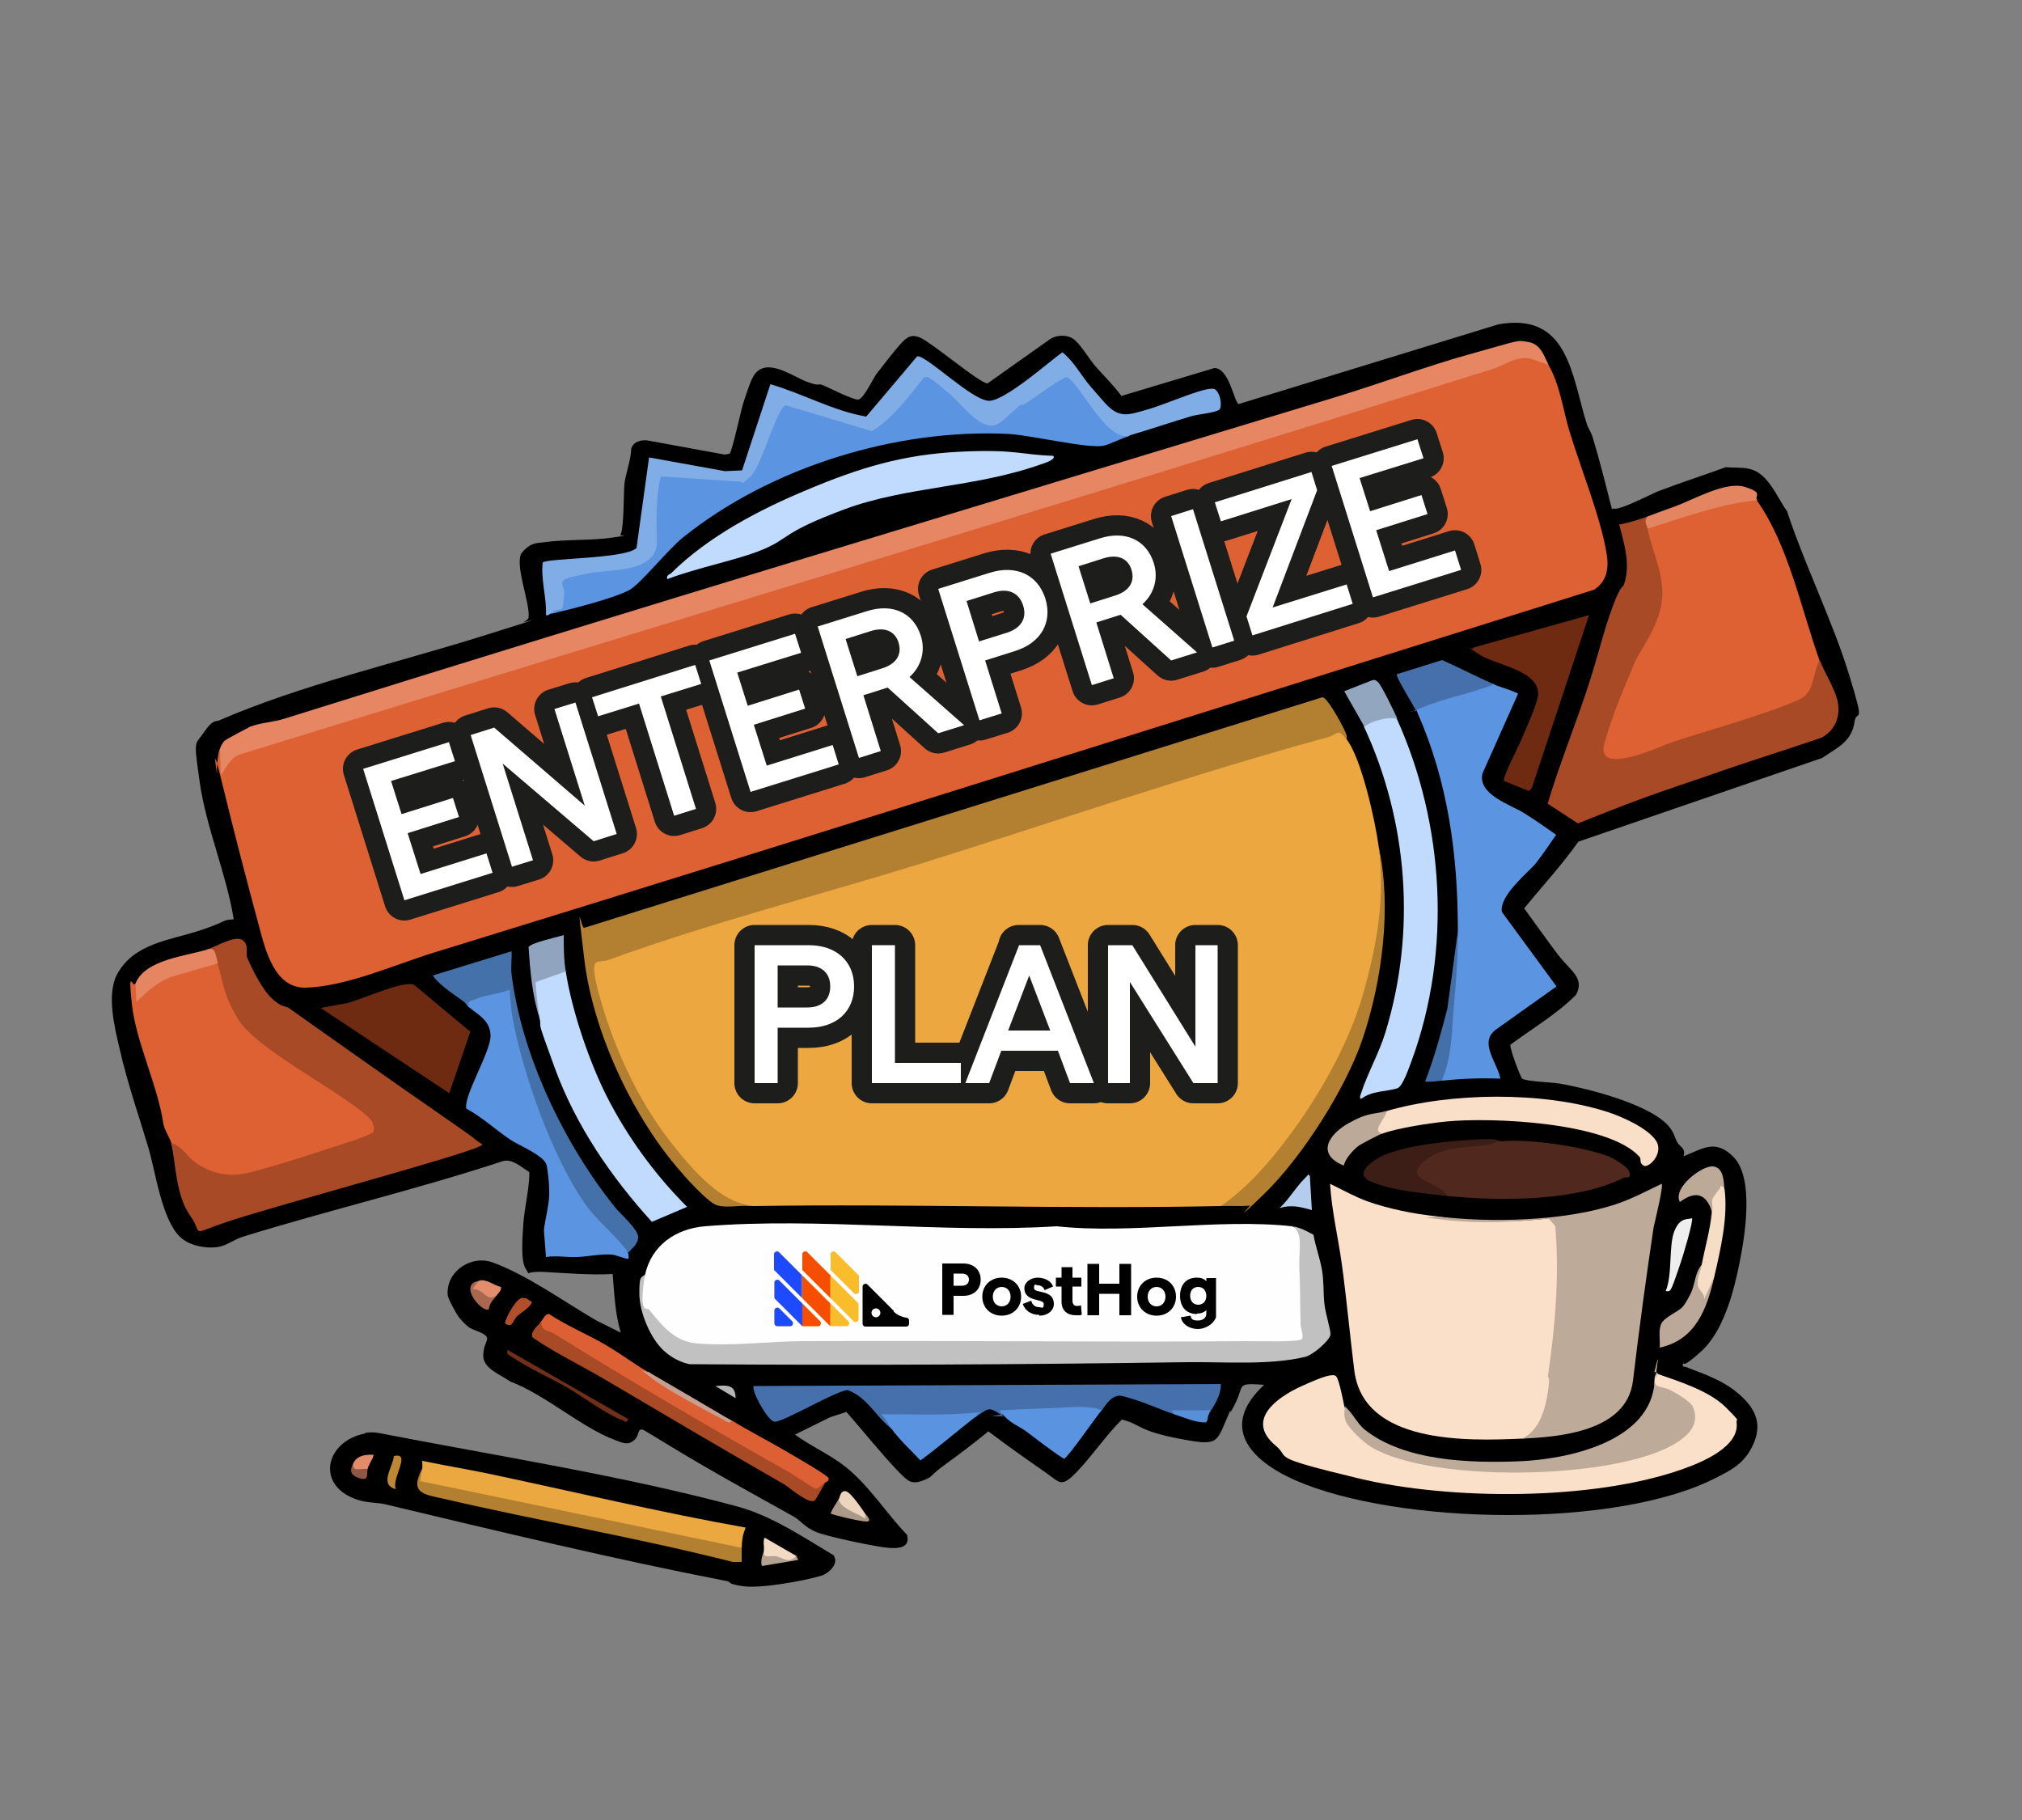 <?xml version="1.0" encoding="UTF-8"?>
<svg id="Layer_1" xmlns="http://www.w3.org/2000/svg" xmlns:xlink="http://www.w3.org/1999/xlink" version="1.1" viewBox="0 0 500 450">
  <rect x="0" y="0" width="500" height="450" fill="#808080" stroke="none"/>
  <!-- Generator: Adobe Illustrator 29.0.0, SVG Export Plug-In . SVG Version: 2.1.0 Build 186)  -->
  <defs>
    <style>
      .st0, .st1 {
        fill: none;
      }

      .st2 {
        fill: #8d5743;
      }

      .st3 {
        fill: #a86850;
      }

      .st4 {
        fill: #ecd4be;
      }

      .st5 {
        fill: #1d4aff;
      }

      .st6 {
        fill: #e58562;
      }

      .st7 {
        fill: #f9dfc8;
      }

      .st8 {
        fill: #a94a27;
      }

      .st9 {
        fill: #bda998;
      }

      .st10 {
        fill: #5a94e1;
      }

      .st11 {
        fill: #b5b5b5;
      }

      .st12 {
        fill: #51281e;
      }

      .st13 {
        fill: #f9bd2b;
      }

      .st14 {
        fill: #fae0c9;
      }

      .st15 {
        fill: #eca740;
      }

      .st16 {
        fill: #e48d6c;
      }

      .st17 {
        fill: #bca898;
      }

      .st18 {
        fill: #c79f91;
      }

      .st19 {
        fill: #bca998;
      }

      .st20 {
        fill: #6e2b12;
      }

      .st21 {
        fill: #c1c1c1;
      }

      .st22 {
        fill: #c0dbfe;
      }

      .st23 {
        fill: #beaa99;
      }

      .st24 {
        fill: #b24f2b;
      }

      .st25 {
        fill: #702f18;
      }

      .st26 {
        fill: #578fd9;
      }

      .st27 {
        fill: #b4cdee;
      }

      .st28 {
        fill: #e38c6c;
      }

      .st29 {
        fill: #b3a191;
      }

      .st30 {
        fill: #f6ddc6;
      }

      .st31 {
        fill: #b37f31;
      }

      .st32 {
        fill: #e48562;
      }

      .st33 {
        fill: #fff;
      }

      .st34 {
        fill: #3d1e17;
      }

      .st35 {
        fill: #81ade7;
      }

      .st36 {
        fill: #dc6033;
      }

      .st37 {
        fill: #f3dac4;
      }

      .st38 {
        fill: #92a6c0;
      }

      .st39 {
        fill: #5a94e0;
      }

      .st40 {
        fill: #fefefe;
      }

      .st41 {
        fill: #4470aa;
      }

      .st42 {
        fill: #f54e00;
      }

      .st43 {
        fill: #eba740;
      }

      .st44 {
        fill: #91a4bf;
      }

      .st45 {
        fill: #bd8734;
      }

      .st1 {
        stroke: #1d1d1b;
        stroke-linecap: round;
        stroke-linejoin: round;
        stroke-width: 10px;
      }

      .st46 {
        fill: #5b94e1;
      }

      .st47 {
        fill: #4570ab;
      }

      .st48 {
        fill: #eee;
      }

      .st49 {
        clip-path: url(#clippath);
      }

      .st50 {
        fill: #4571ab;
      }

      .st51 {
        fill: #aa9889;
      }

      .st52 {
        fill: #e68663;
      }

      .st53 {
        fill: #de6133;
      }
    </style>
    <clipPath id="clippath">
      <rect class="st0" x="191.5" y="307.7" width="109.2" height="20.9"/>
    </clipPath>
  </defs>
  <path d="M398.9,125.7c1.2.8,9.4-3.6,11.3-4.3,5.5-2.1,11.1-3.9,16.6-5.9,1.8.2,4,0,5.6.4,4.8.9,6.9,6.9,9.5,10.5,4.4,13.4,11.3,27.2,15.4,40.6s1.8,8.1,1.3,11.4c-.7,5-4.2,6.4-8,9l-60.3,20.7c-4.1,5.8-9,11.1-13.4,16.5,2.8,3.8,5.5,7.7,8.4,11.5s6.7,5.7,4.4,9.9c-4.8,4.8-10.8,8.3-16.2,12.3-.3.7,2.5,8.1,2.9,8.4,1,.7,7.4.9,9.1,1.2,7.1,1.2,23.3,5.3,27.5,11,1,1.3,1.1,2.4,1.8,3.6s2.1,1.3,1.5,3.4c4.8-1.9,7.8-4.3,12.2,0,5.4,5.2,3,19.7,1.6,26.6s-3.9,16.6-9.4,21.6-4.1,2.3-4.5,3.1.4.7.7.8c5.5,2.1,10.3,3.7,14.5,8s3.7,8.4,1.5,12.4-5.9,5.6-8.2,6.8c-24.5,12.9-79.1,11.9-104.4.8-11.1-4.9-18.9-13.2-7.7-23.6-7-.5-4.9,0-7,4.3s-1.1,1.4-1.4,2.1c-3.6,8-2.3,8.9-12.7,6.9s-9.4-3.6-14.1-4.7c-4,4-7.2,8.8-11.1,12.9-4,4.1-4.1,2.7-8,0-4.6-3.2-9.3-6.5-13.9-10-3.5,2.9-7.1,5.6-10.8,8.3s-2.8,2.7-4.5,3.5c-3.6,1.6-4.4.7-6.8-1.7-4.5-4.7-8.7-10-13-14.9l-4,1.3-8.7,4.3c3.9,2.9,8.8,5,12.5,8,5.9,4.7,10,11.4,15.2,16.8,1.1,4.2-4.3,3.3-6.9,2.9s-13.1-2.5-15.8-3.7-3.7-2.8-5.3-3.7c-7.5-4.2-15-8.3-22.4-12.6s-9.8-5.9-14.7-8.8c-1.6-.7-1.1,1.2-2.1,2.2-1.6,1.7-3.1,1-4.9.3-8.4-3.1-17.4-11.3-26-14.5-2.2-1.6-6.7-3.2-6.7-6.3s1.4-3.8.8-4.8-3.3-1.6-4.3-2.3-2.4-2.3-2.5-2.5c-.7-.9-2.8-4.7-2.8-5.6-.4-5.7,5.8-10,11.3-7.9,8.6,3.2,17.4,9.6,25.3,14.2l6.2,3.1c-1.4-4.7-1.6-9.6-2-14.5-5.6.3-11.2-.2-16.8-.5s-3.3,1.3-4.7-.8-.7-8.7-.6-11c.3-4.3,1.5-8.6,1.5-12.9-2-1.2-4.2-3.4-6.6-2.7-21.2,7-43,12.1-64.3,18.7-2,.6-4,2.2-6,2.5-3,.5-7.2-.3-9.4-2.4-4.6-4.3-6.1-16-7.9-22.1s-5.3-16.3-7.1-24.4c-1.3-5.5-3.3-13.6-.6-18.6,4.2-7.6,13-8.3,20.3-10.7s5.2-2.6,8.5-2.8c-1.8-11.2-6.8-22.6-8.4-33.8s-1.2-9.1,1-12.4,3.1-2.7,3.6-2.9c20.5-8.9,43.8-14.2,65.5-21s7-2.3,10.4-3.6c.3-.3.7-.5.8-.9.5-3.4-3.7-13.6-1.6-16.1s3.7-2.3,5.2-2.5c5.4-.8,12.1-.4,17.3-1.2s1.4-.3,1.8-.7c.9-1,.8-10.3,1-12.5s1.6-5.8,1.7-8.8c.5-1.7,2.4-2.2,4-2l19.1,3.5,1.2-.2c.6-.4,2.8-10.6,3.3-12.2s1.7-5.3,2.4-6.6c2.8-5.6,9.6-.5,13.2.9s2.8.4,4.1.9,7.5,3.7,8.8,3.6,3.6-5,4.5-6.3c1.7-2.2,4.6-6,6.4-7.9s3-1.7,4.5-1.1c3.2,1.5,14.7,11.3,16.6,11.3l15.1-10.7c1.8-1.4,4.8-1.5,6.5,0s3.7,4.9,5.2,6.6,4.4,4.6,6.3,7.2l23-6.9c3.7,0,4.9,8.6,6,8.9l64.2-19.7c17.3-3.1,18.1,12.5,21.9,24.7.4,1.1,1.1,2.1,1.4,3.1,1.8,5.9,3.3,12,4.8,17.9Z"/>
  <path d="M90.2,354.3c1.1-.2,2.2-.2,3.4,0,28.7,5.6,60.3,10.5,88.8,18.2,6.9,1.9,13.1,5.6,19.2,9.3s4.5,2.7,4.6,2.9c1.3,2-1.4,4.4-3.1,4.9-4.4,1.3-14.9,3.2-19.3,2.6s-2.8-1.1-4.2-1.3c-28.3-5.5-56.4-12.3-84.5-19-1.8-.4-4-.3-6.1-.9-11.2-3.2-8.8-14.7,1.4-16.6Z"/>
  <path class="st53" d="M382.9,90.2c2.8,4.9,3.5,10.6,5.1,16.1,2.7,9,7.9,21.8,9.3,30.7.6,3.6,0,6.8-3.1,8.8-95.7,30-191,60.2-286.8,89.7-9.8,3-21.6,8.4-31.8,8.7-7.6.2-9.9-9-11.5-15-3.2-11.9-6.4-24.1-9.3-36.1s-.9-.4-1-.7c-.4-1.6,0-5.6.5-7.2,1,.4,1.4,1.5,1.2,3.3.8-1.2,1.8-2.2,3.2-2.8,103.4-31.6,206.8-63.4,310.1-95.5,5.5-3.4,10.2-3.4,14,0Z"/>
  <path class="st15" d="M332.9,182.7c3.7,4.5,7.2,20.4,8,26.5,5.1,33-11.9,66.6-36.1,88.1l-2.9.9c-38.5.8-77-.6-115.5,0-4.9,0-7.8-2.2-11.5-5.2-12.3-10-19.6-24.2-25.3-39.4s-5.2-14.3-2.7-16.4c25.6-8.4,51.6-16.3,77.8-23.8,35.6-11.6,71.1-22.7,106.7-33.2.8.6,1.3,1.5,1.6,2.5Z"/>
  <path class="st40" d="M319.4,303.2c1.8.6,2.7,1.6,2.8,3.5l.2,20.7c1.2,3.5.4,5.2-2.4,5.2-40.8.2-82.3.2-124.2.1l-16.1.8c-10.6,2.2-25.1-7-20.2-18.3,1.6-7.3,7.6-11.4,14.8-12,27.9-2.3,58.8,1.8,87,0,18.5,2,39.9-2,58.2,0Z"/>
  <path class="st14" d="M354.9,300.7c9.3,1.5,18.7,1.7,28.3.5.9,0,2.3.9,2.4,1.7,1.4,12.6-.2,27.9-1.7,40.4s-2,11.7-7.5,12.4c-13.6.6-39.2,1.4-41.5-16.8-1.1-8.7-1.9-17.7-3.1-26.4-.9-6.5-2.5-13.1-2.9-19.8,3.1,1.5,6.1,3.2,9.4,4.4,5.2,1.8,11.1,3,16.6,3.6Z"/>
  <path class="st53" d="M434.4,123.7c7.8,10.9,11,26.9,15.5,39.5.6,8.8-4.8,11.9-13.3,13.9-10.9,3.3-21.6,6.9-32,10.6-11.5,3.1-9.8-2.6-6.9-10.6,3.8-9.5,7.8-18.9,12.1-28,.2-5.8-.8-11.5-3.1-17.2l.7-1.3,1.6-1.5c4.1-1.5,21.3-7.1,24.3-6s.7.3,1.1.6Z"/>
  <path class="st31" d="M332.9,182.7c-2.2-2.7-2-1.2-4.3-.5-34.1,9.3-67.5,20.9-101.1,31.4-25.6,7.9-51.9,14.6-77.2,23.8-.9.3-2.4.2-2.9.6-1.2.8.2,5.7.5,7,3.5,13.1,9.4,26.4,17.8,37.2s14.1,15.3,20.7,16c-2.6-.4-7.6.8-9.8-.5s-6.6-6-7.9-7.6c-12-13.4-22-34.7-24.2-52.8s-.8-7.3,0-7.9l182.5-57c1.2,0,4.6,6.3,5.3,7.8s.8,1.6.7,2.5Z"/>
  <path class="st52" d="M382.9,90.2l-4.3-1.5c-3.6-.8-6.4,1.5-9.4,2.5-103.2,32.4-206.7,63.5-310.1,95.4-2.3,1-3.1,3.2-4.5,5l-.2-6.5c.2-.6.7-1.6,1.2-2s5.6-3.1,6.2-3.4c2.5-1,6.1-1.2,8.5-2,86.5-27.1,173-53.1,259.6-79.4,11.5-3.5,22.9-7.8,34.5-11s10.6-3.3,13.7-2.7,3.8,3.8,4.8,5.5Z"/>
  <path class="st53" d="M53.9,238.2l1.4.8c2.3,8.9,5.2,15.9,13.5,20.6,7.4,4.8,14.7,9.7,21.8,14.8,2.8,1.9,4.7,5.9.6,7.2-8.5,3-17.3,6.1-26.1,8.5-10.6,2.8-16.2.9-22.7-7.4-.4-1.4-1.7-3.2-2-4.8-1.4-9.6-6.8-20.3-7.8-29.7s.3-3.7.8-5c.9.1,1.3.8,1.1,2.1,4.8-4.2,12.1-6.6,18.4-7.9l1,.8Z"/>
  <path class="st46" d="M369.4,169.2c2,.9,4.1,1.3,6,2.3l-8.8,19.7c-1.3,5.2,6.8,7.7,10.2,9.8s5.5,3.7,8,5.4c-1.6,2.3-3.2,4.7-4.9,6.9s-9.3,8.1-8.5,12.2l13.5,18.4-14.9,10.6c-4.5,3.2.3,8.2,1,12.2-4.9-.2-9.7,0-14.5.5l-.4-1.6c2.4-11.6,3.9-23.4,4.4-35.4,0-18.8-2.4-36.8-10-54-.5-1.2-.5-1.3.3-2.1s14-4.6,15.9-5,1.8,0,2.8,0Z"/>
  <path class="st8" d="M51.4,234.7c1.9-.6,6.7-3.5,8.5-2.3s.8,3.3,1.2,4.3c1.3,3.1,3.9,8.3,6.5,10.5s2.8,1.3,3.9,2.1c12.3,8.7,24.7,17.5,37,26s7.1,5.2,10.8,7.7c0,.6-9.8,3.5-11.1,3.9-15.7,4.7-31.6,9-47.3,13.7s-10,5.4-13.8.1-3.6-13.6-4.8-18c2.4.3,4,3.3,6,4.7,4,2.8,8.2,3.7,13,2.6,8.1-2,18.3-5.5,26.4-8.1.6-.2,4.6-1.7,4.6-2,.5-1.9-.5-3.1-1.8-4.2-7.5-6.5-27.5-16.6-31.7-23.8s-3.4-9.3-5.1-13.7c-1,.2-1.5-.6-1.7-2.3l-.8-1.2Z"/>
  <path class="st8" d="M407.4,127.7c.6.8,1.2,2.5,0,3,1.3,6.2,4.4,11.7,3.5,18.2s-5.3,11.6-6.8,15.2-4.3,10.1-5.8,14.7-1.8,5.9-1.8,6.2c-.4,6.4,14.3-.6,17-1.5,9.9-3.3,21.8-6.4,31.1-10.4,4.3-1.8,3.4-6.3,5.4-9.9,1,2.9,4,7.4,4.5,10.7s-.6,6.6-4.1,8.5c-9.3,3.2-18.8,6.1-28.1,9.4-5.2,1.8-10.4,3.5-15.6,5.4s-11.1,4.2-16.5,6.4l-7.5-4.9c2.8-9.3,6.4-18.3,9.5-27.5s4-14.2,6.5-21,2.5-4.1,3.1-6.4c1.3-4.8-.2-9.4-1.4-14.1,2.2-.4,4.9-1.2,7-2Z"/>
  <path class="st46" d="M136.4,151.7c-.6-1.1,0-1.7,1.6-2,0-2.3.2-4.6.4-6.7.9-1.7,12-2.8,14.5-3,8.7-1.5,9-3.1,8.4-12.5-.1-3.5.4-6.9,1.5-10.1,6.7-.1,13.5.2,20.3.8,1.6-.3,2.6-2.1,3.2-3.5l5.5-13.1c.6-1.2,1.5-2.6,3-2.2l20.4,6.1c4.7-3.6,9.1-8,13-13.1,2.4.3,4.7,1.6,6.8,4,3.1,3.9,6.5,6.5,10.4,7.9,4.8-3.6,9.6-7,14.9-10.3,2.2-1.6,3.9-2.4,5.7,0l5.8,7.8c2,2.9,4.5,4.6,7.5,6-1.9.5-4.9,2.1-6.4,2.4-3.7.8-18-2.6-23.4-2.9-27.7-1.4-58.8,8.1-80.5,25.5-3.7,2.9-10.6,11.6-13.4,13.1-4.2,2.2-14.4,4.7-19.4,5.9Z"/>
  <path class="st23" d="M354.9,300.7c13.3,1.7,32,1.3,44.8-3,3.9-1.3,7.6-3.3,11.2-5,.5.5-1.7,9.4-2,10.8-1.9,12.7-3.6,25.3-5.1,37.9s-18.4,13.9-27.4,14.3c4.3-2,5.8-7.5,6.4-11.8s-.1-2.7,0-3.9c1.8-12.4,2.8-24.2,1.8-36.8l-1.6-1.9c-8.6.9-17.3,1.3-25.9.3s-1.7-.3-2.3-1Z"/>
  <path class="st21" d="M319.4,303.2c2,.2,3.7,1.2,5.4,2.1.5,2.9,1.6,5.8,2.1,8.7s.3,5.8.6,8.4,1.5,6.1,1.5,7.5-4.4,5.2-6.3,5.6c-8.9,2.1-19.7,1.2-29,1.3-41.1.6-82.1.8-123.2.5-2.3-.5-4.4-1.6-6.2-3.2-3.5-3.1-6.2-9.7-6.2-14.3s.4-3.7,1.4-4.7c-.3,1.5-1,6.9-.4,7.9s1,.4,1.4.8c3,3.7,6.1,7.7,11.3,8.3,8.8.9,18.2-.5,27-.5,36.5-.2,73.4.3,110,0,2,0,12.5.3,13.1-.5s-.3-2.6-.3-3.8c-.1-4.7-.1-9.3-.3-13.9s1.1-8.3-1.7-10.3Z"/>
  <path class="st14" d="M409.9,339.7c5.4,1.9,12.8,4.2,16.9,8.3s2.4,2.8,2.6,3.5c1,6.2-8.7,10.1-13.2,11.7-22.1,7.9-57.6,7.8-80.4,2.3s-16.4-4.8-20.4-8.1c-7.5-6.3.4-11.9,6.3-14.6s7.8-3.1,8.6-2.6,1.9,6.5,2.1,7.4c2.8,10.2,14.5,12.9,24,14.2,15.9,2.2,35.1,1.7,50.5-2.9,11.7-3.4,17-11,2.4-15.5-.3-.6-.4-4,.6-3.8Z"/>
  <path class="st35" d="M279.4,107.7c-5.8,1.9-12.9-14-15.8-14.5-3.2,1.7-6,3.9-9,5.9s-1.5.5-2.1.9c-1.9,1.3-4.9,5-6.8,5.2-3.8.5-7.9-5.2-10.5-7.5s-5.4-4.5-6-4.5-.8.2-1,.5c-3.7,4.6-7.6,9.9-12.6,12.9l-21.3-6.4c-2.3.7-5.9,15.1-8.8,17.7s-1.4,1.2-2.3,1.2l-19.8-1.3c-1.4,5.7-1,11.2-1,17-1,6.9-11.5,5.9-16.6,6.9s-5.8,1.3-6.3,1.7c-1.1.7,0,2.1,0,3s-.3,4-.5,4.2-2.1,0-2.5,1c-.4,0-.9.7-1.5.5.2-4.4-1.3-8.7-.8-13,.7-1.1,20.5-.9,23.2-3.6l3.1-22.4,18.8,3.4,4.2-.2,7-21.3c8,2.3,15.5,6.6,23.7,8l12.6-14.9c2.2-.4,13.8,11.2,17.9,11s15-9.9,18-12c2.9,2.3,4.6,5.7,7,8.5s2.4,2.7,3.5,4c3.6,4,5.8,3,10.7,1.6s15.1-6.1,16.6-4.9,1.7,4.5,1,5c-1.1.8-5.2,1.1-6.9,1.6-5,1.5-10,3.2-15.1,4.7Z"/>
  <path class="st22" d="M345.4,177.7c11.8,26.1,13.6,57.4,3.7,84.5-.6,1.5-2.2,6.5-3.6,6.9-2.6.8-6.4.6-8.9,2.6-.6-.2-.1-1.1,0-1.5,1.6-4.9,4.5-10,6-15,7.6-24.8,5.6-52-5.3-75.5-.4-2.4,6.7-4.3,8-2Z"/>
  <path class="st22" d="M260.4,112.7c1,.8-2.3,1.9-2.7,2-16.4,5.9-33.4,5.5-48.8,11.2s-13.7,7.2-20.1,9.9-16.3,4.5-23.8,7.4c-.3-1.1.6-1.1,1.1-1.6,9.1-9,21.7-15.6,33.5-20.5,12.8-5.4,23.6-8.7,37.6-9.4s15.5.8,23.3,1Z"/>
  <path class="st46" d="M155.4,309.7c-.1.3.2,1.4,0,1.5-.3.3-3.2-1-4.2-1-2.5-.2-5.9.5-8.5.6s-5.1-.4-7.7,0l-.5-6.7c.3-2.7,1.2-5.8,1.3-8.5s-.4-6.8-.7-7.7c-.8-2.3-6.8-4.7-8.9-6.1-3.7-2.5-7-5.6-10.9-7.7-.7-3.1,6-14,6-17.9s-3-5.2-5.5-7.3l-.8-1c-.2-1.8,9.4-3.7,11.2-3.6,4,23,11.4,47.6,29,63.9v1.7Z"/>
  <path class="st47" d="M220.4,353.2c-3.8-2.9-6-7.8-10.8-9.5-3.1.2-16.4,8.3-18.2,7.8s-5.8-8-5-8.8l115.5-.5c0,3-1.6,5.1-3,7.5-.8.4-10.3-.7-9.2-1s1.7.6.7,1c-3.3-1.1-6.7-2.7-10-3.7s-3.6-1.2-5-.5-2.6,2.8-3,3.3l-.9.7c-7.1-.9-15.4-.4-22.7.2s-.3.3-.4.6c-3.8-2.2-3.4-2.7-7,0-7,.5-14.1.7-21.4.5.6.8,1.1,1.5.4,2.5Z"/>
  <path class="st22" d="M139.9,240.2c1.5,9.7,5.8,22.3,10.2,31,5.1,10,11.9,19.3,19.8,27.2l-8.7,3.7c-10.1-11.1-18.8-23.8-24-38s-3-8.8-3.8-12.5c-.7-3.1-1.3-6.2-1.5-9.3.3-.7,7.1-3.7,8-2.2Z"/>
  <path class="st12" d="M370.9,282.2c7.1-.7,19.9,1.2,26.6,3.6,1.2.4,4.9,2.6,5.3,3.7.8,2.3-.6,1.3-1.5,1.8-11.7,5.8-30.6,5.7-43.4,4.4-3.5-1.1-6.3-2.8-8.4-5.2-1.9-7.1,17-8.7,21.4-8.3Z"/>
  <path class="st20" d="M79.4,249.2l6.5-1.2c3.3-.8,14-5.7,16.5-4.5l13.9,11.6-5.2,15.2-31.7-21Z"/>
  <path class="st23" d="M409.9,339.7c-1.9,3.7.6,2.8,2.9,3.9s5.3,3.1,5.8,4.2c2,4.7-1.6,7.6-5.2,9.6-15.1,8.4-59.4,9.3-74.3.4-1.7-1-5.8-4.7-6.4-6.6s0-2.5-.2-3.5c1.9,1.5,3.1,4.3,5,5.8,9.8,7.8,26.1,8.3,38.3,7.8,11.7-.5,31.1-4.6,33.2-18.3s0-2.5,0-3.7c.9-.3.9.5,1,.5Z"/>
  <path class="st20" d="M392.9,152.2l-14.1,42.6-.7.8-6.2-2.5c-.5-.7,3.6-8.5,4.2-10,1.1-2.6,3.8-8.5,4.2-10.9.9-6.5-10.6-7.7-14.7-10.5s-1.4-.6-1.2-1.6l28.5-8Z"/>
  <path class="st7" d="M342.9,274.7c15.8-4.6,38.6-4.9,54.5.2,3.5,1.1,10.3,4.1,12.2,7.3,1.8,3.1-2,6.8-3.2,6s-.4-1.5-1-2.2c-7.8-8.6-36.7-9.8-47.8-8.7-4.1.4-12,1.6-15.8,3-4.2.9-1.3-4.4,1-5.5Z"/>
  <path class="st50" d="M155.4,309.7c-3.1-4.2-7.7-7.8-10.7-12-8.2-11.7-15.7-32.8-18.1-46.9-.3-1.9-.4-4.2-.6-6.1-2.6,1.1-5.5,1.2-8.1,2.2s-2.1.7-1.9,1.8c-3-2.5-6.6-4.3-9-7.5l19.5-6c.1,1.9-.2,3.8,0,5.7,2.5,20.1,13,41.9,25.5,57.5,1.3,1.7,6.2,5.8,5.8,7.8s-1.8,2.5-2.3,3.5Z"/>
  <path class="st31" d="M301.9,298.2c6.5-4.5,11.9-10.7,16.7-17.1,7.6-10.1,14.9-23,18.4-35.1,3.5-12.3,5.6-24.1,3.9-36.8,3.3,15,.9,33.3-4,47.8-4.2,12.3-15,29.2-24.3,38.2s-2.4,1.9-3.6,2.9c-2.4.2-4.8,0-7.1.1Z"/>
  <path class="st36" d="M160.4,339.2c5.2,4.3,13.7,9,20.5,12,4.3,2.6,8.6,4.8,12.9,7.3s10.9,6.3,11.1,7c.2.8-.9,1-1,1.2l-2.2,2.4c-21.6-12.3-43.4-25.1-65.3-38.5-3-.8-3.9-2.1-2.6-3.9.5-.5,1.1-2,2-1.8,4.3,2.9,9.5,5,13.9,7.6s7,4.7,10.5,6.7Z"/>
  <path class="st8" d="M133.9,326.7c-.3,2.5,1.8,2.2,3.2,3.1,19.1,11.9,38.7,23.3,58.2,34.3,1.1.6,5.9,4,6.5,4s1.4-1.2,2.2-1.4c-.4.7-2.3,4.1-2.5,4.3-1.4,1.1-6.3-3.2-7.6-4-15-8.6-29.9-17.4-44.8-26.2-5.8-3.4-11.9-6.3-17.4-10.1-.7-1.4,1.3-3,2.3-4Z"/>
  <path class="st10" d="M272.4,348.7c-1.3,1.5-8.4,11.8-9.3,12-3.3-2.1-6.4-4.6-9.5-6.9-1.7-1.2-3.5-1.8-5.2-3.6s-1.1-1.4-1-1.5c3.9-.2,7.8-.4,11.7-.5s5.6-.4,8.4-.3,3.7.2,4.8.8Z"/>
  <path class="st34" d="M370.9,282.2c-.8,0-2.2.8-3.3.9-4.7.6-10.7.5-14.6,3.4-7.2,5.3,2.7,5.4,5,9.2-5.7-.6-13.9-1.3-19.1-3.6-4.6-2,1.1-5.6,3.6-6.6,6.4-2.6,16.3-3.4,23.2-3.8,1.5,0,4-.3,5.3.5Z"/>
  <path class="st47" d="M369.4,169.2c-5.7,2.3-11.9,3.3-17.6,5.7s-1.7,0-1.4,1.3c-.5-1.2-5.4-9-5-9.5l11.2-3.5c4.3,1.9,8.5,4.1,12.8,6Z"/>
  <path class="st39" d="M220.4,353.2c-.7-.9-1.3-2.5-2.5-3.5,7.3-.1,14.7.3,22-.3s1.7-.9,1.5.8c-4.6,3.5-9,7.4-13.8,10.9-2.4-2.6-5.1-5-7.2-7.9Z"/>
  <path class="st32" d="M434.4,123.7c-9.3.9-18.1,4.3-27,7-.2-1-1-1.8,0-3,2.2-.8,4.5-1.7,6.8-2.5,4.7-1.7,12.5-6.3,17.3-4.8s2.2,2.1,3,3.3Z"/>
  <path class="st6" d="M51.4,234.7c2.1-.6,1.9,1.8,2.5,3.5l-11.8,3.4c-3.3,1.3-5.8,3.7-8.4,6.1l-.2-4.5c2.3-6,12.6-6.8,18-8.5Z"/>
  <path class="st17" d="M420.9,312.7l.6.4c-.9,6-.5,6.9,1.2,2.8l1.2-.2c-1.8,7.9-4.6,15.6-13.5,17.5.2-1.8-.4-4.2.4-5.9s4.3-3,5.3-4.2,2-3.3,2.2-3.8c.9-2.1.9-4.9,2.6-6.7Z"/>
  <path class="st19" d="M342.9,274.7c-.2,1.8-4,5.2-1,5.5-.8.3-5,2.5-5.8,3-1.3.9-3.5,3.3-3.8,5-6.9-2.8-3.8-7.7,1.2-10.5s6.2-2.1,9.3-3Z"/>
  <path class="st44" d="M133.4,251.7c-1.8-5.6-2.3-11.7-2.7-17.5.5-1.1,7.2-2.5,8.7-3,0,2.8,0,6.2.5,9l-7.4,2.6c-.2.4.7,7.8.9,8.9Z"/>
  <path class="st30" d="M426.4,293.7c1,6.9-.9,15.1-2.5,22l-2.5,5.5c.1-1.7-1.5-2.1-1.6-3.7s.8-3.3,1-4.8c.8-4.3,2.1-8.6,2.5-13l-.4-2c-1.4-1.7,2.6-7,3.4-4Z"/>
  <path class="st38" d="M345.4,177.7c-2.2-.5-6.3.5-8,2l-5-8.8,6.9-2.7c.7-.2.9,0,1.4.4,1,.9,4,7.3,4.8,9Z"/>
  <path class="st41" d="M356.4,267.2c-1.3.1-2.7.4-4,.2,2.3-5.9,3.9-11.9,5.5-18l2.6-19.2c0,6.6-.4,12.2-1,18.8s-.4,12.2-3,18.2Z"/>
  <path class="st9" d="M426.4,293.7c-1.4-1-.7-.2-1.3.4-2.7,3.4-1.4,2.2-1.7,5.6-1.5-4.6-4.1-5.4-8-2.5-1.9-3.6,5.7-9.2,8.3-8.8s2.5,3.8,2.7,5.3Z"/>
  <path class="st48" d="M411.9,319.2c1.7-4.1.7-11,2.1-14.7s3.5-2.9,4.4-3.3c.4.6-2.3,9.6-2.8,11s-1.6,4.8-2.1,5.9-.7,1.3-1.6,1.1Z"/>
  <path class="st25" d="M125.4,333.7l30,17.2c-.8,1.2-.8.4-1.6.2-3.9-1.4-9.7-5.8-13.5-8s-8.3-4.2-12-6.5-2.8-1.7-2.8-2.9Z"/>
  <path class="st27" d="M323.9,290.7l.5,8.5c-2.8-.8-5.1-1.4-8-.5,2.3-2.1,3.9-5,6.1-7.2s.4-1.1,1.4-.8Z"/>
  <path class="st18" d="M180.9,351.2c-.5,1.1-1.5.1-2.1-.2-5-2.7-13.4-7-17.7-10.3s-1.8-1.3-.8-1.5c6.9,4,13.7,8,20.5,12Z"/>
  <path class="st26" d="M290.4,349.7l-.7-1c2.5,0,5,0,7.5,0s2-.5,1.7,1c-.3.5-.2,1.9-.8,2-2.7,0-5.2-1.2-7.7-2Z"/>
  <path class="st4" d="M213.9,374.2l.5,1.2c-.4.9-9.1-1.8-7-4.7.3-.5.4-2.2,1.7-2s4.1,4.5,4.8,5.5Z"/>
  <path class="st24" d="M131.4,321.7c.7.9-2.9,3.1-3.5,3.7s-1,1.7-1.5,2.1-1.5-.2-1.5-.3c-.3-.4,2.6-6.3,4.3-6.3s1.5.9,2.2.8Z"/>
  <path class="st51" d="M207.4,370.7c.4,2,3.5,3.1,5.2,4s1.4,1.1,1.3-.5c.4.5,2,2.1.2,2s-8.5-1.7-8.7-2c.5-1.3,1.3-2.4,2-3.5Z"/>
  <path class="st3" d="M118.4,316.7c.5,2,2.4,3,4.5,3.5-.8,1.1-1.9,2-2,3.5-1.6,1.1-7.8-6.1-2.5-7Z"/>
  <path class="st16" d="M118.4,316.7c1.7-.7,3.8,1.2,5.5,1.5.1.9-.6,1.4-1,2-2.7,2-3-1.5-6-1.5.2-.4,1.4-1.9,1.5-2Z"/>
  <path class="st11" d="M181.9,345.7l-5-3c2.7-.2,5-.5,5,3Z"/>
  <path class="st43" d="M104.4,363.2c.1-.6,0-1.4,0-2,5.3,1.1,10.7,2,16.1,3.1,21.3,4.5,42.5,9.6,63.9,13.4-.8,1.9-.9,3-1,5l-.5.9-78.6-16.3c-.9-.9-.9-2.2.1-4.1Z"/>
  <path class="st31" d="M104.4,363.2c-.2,1-.4,2-.5,3l79.5,16.5c0,1.2,0,2.3,0,3.5h-2.2c-23.6-6-47.7-10.1-71.4-15.6-4.8-1.1-8.7-1.3-5.4-7.4Z"/>
  <path class="st37" d="M196.9,384.7c.5,2-8,1.1-8.2.7l.2-2.2c.1-.9-.3-2.2.2-3l7.8,4.5Z"/>
  <path class="st45" d="M97.9,368.2c-4.3-1.1-.7-5.5-.5-8.2,4.5-1-.7,5.6.5,8.2Z"/>
  <path class="st29" d="M188.9,383.2c-.5,2.4,1.6,1.3,3.1,1.6s3.2,2,4.9-.1l.5,1-9,1.5c-.5-1.5.4-3,.5-4Z"/>
  <path class="st28" d="M87.4,361.7c1-1.9,3.1-2.1,5-2-.3,1.4-1.1,2-1.5,3.5-1,2.1-4.6,1.2-3.5-1.5Z"/>
  <path class="st2" d="M87.4,361.7c-.5,2.4,1.6,1.3,3.5,1.5-.3,1.2.5,3.1-2,2.3s-2.4-2.1-1.5-3.8Z"/>
  <g>
    <g>
      <path class="st33" d="M89.8,190.1l21.2-6.6,1.5,4.7-15.8,4.9,2.6,8.2,12.7-4,1.5,4.7-12.7,4,3.2,10.1,16.3-5.1,1.5,4.8-21.8,6.8-10.2-32.5Z"/>
      <path class="st33" d="M116.5,181.7l5.7-1.8,22.4,19.3-7.5-23.9,5.2-1.6,10.2,32.5-5.7,1.8-22.5-19.2,7.5,23.9-5.2,1.6-10.2-32.5Z"/>
      <path class="st33" d="M157.9,174l-10,3.1-1.5-4.7,25.5-8,1.5,4.7-10,3.1,8.7,27.8-5.4,1.7-8.7-27.8Z"/>
      <path class="st33" d="M175.4,163.3l21.2-6.6,1.5,4.7-15.8,4.9,2.6,8.2,12.7-4,1.5,4.7-12.7,4,3.2,10.1,16.3-5.1,1.5,4.8-21.8,6.8-10.2-32.5Z"/>
      <path class="st33" d="M202.2,154.9l12.2-3.8c6.3-2,11.5.4,13.3,6.1,1.2,3.8.1,7.6-2.8,10.2l13.5,11.9-6.4,2-12.5-11.3-6,1.9,4.3,13.8-5.4,1.7-10.2-32.5ZM218,165.3c3.6-1.1,5.1-3.4,4.2-6.4-.9-2.9-3.5-4-7.1-2.8l-6,1.9,2.9,9.2,6-1.9Z"/>
      <path class="st33" d="M232,145.6l12.8-4c6.5-2,11.8.5,13.7,6.4,1.8,5.9-1.1,11-7.6,13l-7.3,2.3,4.1,13.1-5.5,1.7-10.2-32.5ZM249.1,156.4c3.4-1.1,4.9-3.6,3.9-6.7-1-3.1-3.6-4.3-7-3.3l-7,2.2,3.1,10,7-2.2Z"/>
      <path class="st33" d="M259.8,136.9l12.2-3.8c6.3-2,11.5.4,13.3,6.1,1.2,3.8.1,7.6-2.8,10.2l13.5,11.9-6.4,2-12.5-11.3-6,1.9,4.3,13.8-5.4,1.7-10.2-32.5ZM275.6,147.3c3.6-1.1,5.1-3.4,4.2-6.4-.9-2.9-3.5-4-7.1-2.8l-6,1.9,2.9,9.2,6-1.9Z"/>
      <path class="st33" d="M289.6,127.6l5.4-1.7,10.2,32.5-5.4,1.7-10.2-32.5Z"/>
      <path class="st33" d="M308.2,152.5l11.2-29.1-17.5,5.5-1.5-4.7,23.9-7.5,1.4,4.5-11,29,18.3-5.7,1.5,4.8-24.8,7.8-1.4-4.5Z"/>
      <path class="st33" d="M329.3,115.2l21.2-6.6,1.5,4.7-15.8,4.9,2.6,8.2,12.7-4,1.5,4.7-12.7,4,3.2,10.1,16.3-5.1,1.5,4.8-21.8,6.8-10.2-32.5Z"/>
    </g>
    <g>
      <path class="st1" d="M89.8,190.1l21.2-6.6,1.5,4.7-15.8,4.9,2.6,8.2,12.7-4,1.5,4.7-12.7,4,3.2,10.1,16.3-5.1,1.5,4.8-21.8,6.8-10.2-32.5Z"/>
      <path class="st1" d="M116.5,181.7l5.7-1.8,22.4,19.3-7.5-23.9,5.2-1.6,10.2,32.5-5.7,1.8-22.5-19.2,7.5,23.9-5.2,1.6-10.2-32.5Z"/>
      <path class="st1" d="M157.9,174l-10,3.1-1.5-4.7,25.5-8,1.5,4.7-10,3.1,8.7,27.8-5.4,1.7-8.7-27.8Z"/>
      <path class="st1" d="M175.4,163.3l21.2-6.6,1.5,4.7-15.8,4.9,2.6,8.2,12.7-4,1.5,4.7-12.7,4,3.2,10.1,16.3-5.1,1.5,4.8-21.8,6.8-10.2-32.5Z"/>
      <path class="st1" d="M202.2,154.9l12.2-3.8c6.3-2,11.5.4,13.3,6.1,1.2,3.8.1,7.6-2.8,10.2l13.5,11.9-6.4,2-12.5-11.3-6,1.9,4.3,13.8-5.4,1.7-10.2-32.5ZM218,165.3c3.6-1.1,5.1-3.4,4.2-6.4-.9-2.9-3.5-4-7.1-2.8l-6,1.9,2.9,9.2,6-1.9Z"/>
      <path class="st1" d="M232,145.6l12.8-4c6.5-2,11.8.5,13.7,6.4,1.8,5.9-1.1,11-7.6,13l-7.3,2.3,4.1,13.1-5.5,1.7-10.2-32.5ZM249.1,156.4c3.4-1.1,4.9-3.6,3.9-6.7-1-3.1-3.6-4.3-7-3.3l-7,2.2,3.1,10,7-2.2Z"/>
      <path class="st1" d="M259.8,136.9l12.2-3.8c6.3-2,11.5.4,13.3,6.1,1.2,3.8.1,7.6-2.8,10.2l13.5,11.9-6.4,2-12.5-11.3-6,1.9,4.3,13.8-5.4,1.7-10.2-32.5ZM275.6,147.3c3.6-1.1,5.1-3.4,4.2-6.4-.9-2.9-3.5-4-7.1-2.8l-6,1.9,2.9,9.2,6-1.9Z"/>
      <path class="st1" d="M289.6,127.6l5.4-1.7,10.2,32.5-5.4,1.7-10.2-32.5Z"/>
      <path class="st1" d="M308.2,152.5l11.2-29.1-17.5,5.5-1.5-4.7,23.9-7.5,1.4,4.5-11,29,18.3-5.7,1.5,4.8-24.8,7.8-1.4-4.5Z"/>
      <path class="st1" d="M329.3,115.2l21.2-6.6,1.5,4.7-15.8,4.9,2.6,8.2,12.7-4,1.5,4.7-12.7,4,3.2,10.1,16.3-5.1,1.5,4.8-21.8,6.8-10.2-32.5Z"/>
    </g>
    <g>
      <path class="st33" d="M89.8,190.1l21.2-6.6,1.5,4.7-15.8,4.9,2.6,8.2,12.7-4,1.5,4.7-12.7,4,3.2,10.1,16.3-5.1,1.5,4.8-21.8,6.8-10.2-32.5Z"/>
      <path class="st33" d="M116.5,181.7l5.7-1.8,22.4,19.3-7.5-23.9,5.2-1.6,10.2,32.5-5.7,1.8-22.5-19.2,7.5,23.9-5.2,1.6-10.2-32.5Z"/>
      <path class="st33" d="M157.9,174l-10,3.1-1.5-4.7,25.5-8,1.5,4.7-10,3.1,8.7,27.8-5.4,1.7-8.7-27.8Z"/>
      <path class="st33" d="M175.4,163.3l21.2-6.6,1.5,4.7-15.8,4.9,2.6,8.2,12.7-4,1.5,4.7-12.7,4,3.2,10.1,16.3-5.1,1.5,4.8-21.8,6.8-10.2-32.5Z"/>
      <path class="st33" d="M202.2,154.9l12.2-3.8c6.3-2,11.5.4,13.3,6.1,1.2,3.8.1,7.6-2.8,10.2l13.5,11.9-6.4,2-12.5-11.3-6,1.9,4.3,13.8-5.4,1.7-10.2-32.5ZM218,165.3c3.6-1.1,5.1-3.4,4.2-6.4-.9-2.9-3.5-4-7.1-2.8l-6,1.9,2.9,9.2,6-1.9Z"/>
      <path class="st33" d="M232,145.6l12.8-4c6.5-2,11.8.5,13.7,6.4,1.8,5.9-1.1,11-7.6,13l-7.3,2.3,4.1,13.1-5.5,1.7-10.2-32.5ZM249.1,156.4c3.4-1.1,4.9-3.6,3.9-6.7-1-3.1-3.6-4.3-7-3.3l-7,2.2,3.1,10,7-2.2Z"/>
      <path class="st33" d="M259.8,136.9l12.2-3.8c6.3-2,11.5.4,13.3,6.1,1.2,3.8.1,7.6-2.8,10.2l13.5,11.9-6.4,2-12.5-11.3-6,1.9,4.3,13.8-5.4,1.7-10.2-32.5ZM275.6,147.3c3.6-1.1,5.1-3.4,4.2-6.4-.9-2.9-3.5-4-7.1-2.8l-6,1.9,2.9,9.2,6-1.9Z"/>
      <path class="st33" d="M289.6,127.6l5.4-1.7,10.2,32.5-5.4,1.7-10.2-32.5Z"/>
      <path class="st33" d="M308.2,152.5l11.2-29.1-17.5,5.5-1.5-4.7,23.9-7.5,1.4,4.5-11,29,18.3-5.7,1.5,4.8-24.8,7.8-1.4-4.5Z"/>
      <path class="st33" d="M329.3,115.2l21.2-6.6,1.5,4.7-15.8,4.9,2.6,8.2,12.7-4,1.5,4.7-12.7,4,3.2,10.1,16.3-5.1,1.5,4.8-21.8,6.8-10.2-32.5Z"/>
    </g>
  </g>
  <g>
    <g>
      <path class="st33" d="M186.6,233.7h13.4c6.8,0,11.2,4,11.2,10.2s-4.4,10.2-11.2,10.2h-7.7v13.7h-5.7v-34.1ZM199.6,249.1c3.6,0,5.7-1.9,5.7-5.2s-2.1-5.2-5.7-5.2h-7.3v10.4h7.3Z"/>
      <path class="st33" d="M215.6,233.7h5.7v29.1h16.3v5h-22v-34.1Z"/>
      <path class="st33" d="M251.9,233.7h5.3l13.3,34.1h-5.9l-3-8h-14l-3,8h-5.9l13.3-34.1ZM249.4,254.8h10.3l-5.2-13.6-5.2,13.6Z"/>
      <path class="st33" d="M274,233.7h6l15.6,25.1v-25.1h5.5v34.1h-6l-15.7-25v25h-5.4v-34.1Z"/>
    </g>
    <g>
      <path class="st1" d="M186.6,233.7h13.4c6.8,0,11.2,4,11.2,10.2s-4.4,10.2-11.2,10.2h-7.7v13.7h-5.7v-34.1ZM199.6,249.1c3.6,0,5.7-1.9,5.7-5.2s-2.1-5.2-5.7-5.2h-7.3v10.4h7.3Z"/>
      <path class="st1" d="M215.6,233.7h5.7v29.1h16.3v5h-22v-34.1Z"/>
      <path class="st1" d="M251.9,233.7h5.3l13.3,34.1h-5.9l-3-8h-14l-3,8h-5.9l13.3-34.1ZM249.4,254.8h10.3l-5.2-13.6-5.2,13.6Z"/>
      <path class="st1" d="M274,233.7h6l15.6,25.1v-25.1h5.5v34.1h-6l-15.7-25v25h-5.4v-34.1Z"/>
    </g>
    <g>
      <path class="st33" d="M186.6,233.7h13.4c6.8,0,11.2,4,11.2,10.2s-4.4,10.2-11.2,10.2h-7.7v13.7h-5.7v-34.1ZM199.6,249.1c3.6,0,5.7-1.9,5.7-5.2s-2.1-5.2-5.7-5.2h-7.3v10.4h7.3Z"/>
      <path class="st33" d="M215.6,233.7h5.7v29.1h16.3v5h-22v-34.1Z"/>
      <path class="st33" d="M251.9,233.7h5.3l13.3,34.1h-5.9l-3-8h-14l-3,8h-5.9l13.3-34.1ZM249.4,254.8h10.3l-5.2-13.6-5.2,13.6Z"/>
      <path class="st33" d="M274,233.7h6l15.6,25.1v-25.1h5.5v34.1h-6l-15.7-25v25h-5.4v-34.1Z"/>
    </g>
  </g>
  <g class="st49">
    <g>
      <path class="st5" d="M199,319.7c-.3.5-1,.5-1.2,0l-.6-1.2c0-.2,0-.4,0-.6l.6-1.2c.3-.5,1-.5,1.2,0l.6,1.2c0,.2,0,.4,0,.6l-.6,1.2Z"/>
      <path class="st5" d="M199,326.7c-.3.5-1,.5-1.2,0l-.6-1.2c0-.2,0-.4,0-.6l.6-1.2c.3-.5,1-.5,1.2,0l.6,1.2c0,.2,0,.4,0,.6l-.6,1.2Z"/>
      <path class="st13" d="M191.5,324c0-.6.7-.9,1.2-.5l3.2,3.2c.4.4.1,1.2-.5,1.2h-3.2c-.4,0-.7-.3-.7-.7v-3.2ZM191.5,320.7c0,.2,0,.4.2.5l6.5,6.5c.1.1.3.2.5.2h3.6c.6,0,.9-.7.5-1.2l-10.1-10.1c-.4-.4-1.2-.1-1.2.5v3.6ZM191.5,313.7c0,.2,0,.4.2.5l13.5,13.5c.1.1.3.2.5.2h3.6c.6,0,.9-.7.5-1.2l-17.1-17.1c-.4-.4-1.2-.1-1.2.5v3.6ZM198.4,313.7c0,.2,0,.4.2.5l12.5,12.5c.4.4,1.2.1,1.2-.5v-3.6c0-.2,0-.4-.2-.5l-12.5-12.5c-.4-.4-1.2-.1-1.2.5v3.6ZM206.6,309.6c-.4-.4-1.2-.1-1.2.5v3.6c0,.2,0,.4.2.5l5.6,5.6c.4.4,1.2.1,1.2-.5v-3.6c0-.2,0-.4-.2-.5l-5.6-5.6Z"/>
      <path d="M221,324.1l-6.5-6.5c-.4-.4-1.2-.1-1.2.5v9.2c0,.4.3.7.7.7h10.1c.4,0,.7-.3.7-.7v-.8c0-.4-.3-.7-.7-.7-1.2-.2-2.3-.7-3.1-1.5ZM216.6,325.7c-.6,0-1.1-.5-1.1-1.1s.5-1.1,1.1-1.1,1.1.5,1.1,1.1-.5,1.1-1.1,1.1Z"/>
      <path class="st5" d="M191.5,327.2c0,.4.3.7.7.7h3.2c.6,0,.9-.7.5-1.2l-3.2-3.2c-.4-.4-1.2-.1-1.2.5v3.2Z"/>
      <path class="st5" d="M198.4,315.4l-5.8-5.8c-.4-.4-1.2-.1-1.2.5v3.6c0,.2,0,.4.2.5l6.7,6.7v-5.6Z"/>
      <path class="st5" d="M192.7,316.6c-.4-.4-1.2-.1-1.2.5v3.6c0,.2,0,.4.2.5l6.7,6.7v-5.6l-5.8-5.8Z"/>
      <path class="st42" d="M205.4,315.7c0-.2,0-.4-.2-.5l-5.6-5.6c-.4-.4-1.2-.1-1.2.5v3.6c0,.2,0,.4.2.5l6.7,6.7v-5.3Z"/>
      <path class="st42" d="M198.4,327.9h3.9c.6,0,.9-.7.5-1.2l-4.4-4.4v5.6Z"/>
      <path class="st42" d="M198.4,315.4v5.3c0,.2,0,.4.2.5l6.7,6.7v-5.3c0-.2,0-.4-.2-.5l-6.7-6.7Z"/>
      <path d="M232.9,325.1h2.9v-4.7h2.4c2.6,0,4.3-1.6,4.3-4s-1.7-4-4.3-4h-5.2v12.7ZM235.8,317.9v-3h2.1c1.1,0,1.7.6,1.7,1.5s-.7,1.5-1.7,1.5h-2.1Z"/>
      <path d="M247.7,325.3c2.8,0,4.8-2,4.8-4.7s-2-4.7-4.8-4.7-4.8,2-4.8,4.7,2,4.7,4.8,4.7ZM245.5,320.6c0-1.4.9-2.4,2.2-2.4s2.2,1,2.2,2.4-.9,2.4-2.2,2.4-2.2-1-2.2-2.4Z"/>
      <path d="M257,325.3c2.1,0,3.6-1.3,3.6-2.9,0-3.7-4.9-2.5-4.9-3.9s.4-.7,1-.7,1.4.4,1.6,1.2l2.1-.9c-.4-1.3-2-2.2-3.8-2.2s-3.3,1.2-3.3,2.6c0,3.5,4.8,2.5,4.8,3.9s-.5.8-1.2.8c-1,0-1.7-.7-1.9-1.6l-2.1.8c.5,1.4,1.8,2.7,4.1,2.7Z"/>
      <path d="M267.5,325l-.2-2.3c-.3.2-.7.2-1,.2-.7,0-1.1-.5-1.1-1.3v-3.5h2.2v-2.2h-2.2v-2.6h-2.7v2.6h-1.4v2.2h1.4v3.8c0,2.2,1.5,3.3,3.5,3.3s1,0,1.5-.2Z"/>
      <path d="M276.8,312.5v4.9h-5v-4.9h-2.9v12.7h2.9v-5.3h5v5.3h2.9v-12.7h-2.9Z"/>
      <path d="M286,325.3c2.8,0,4.8-2,4.8-4.7s-2-4.7-4.8-4.7-4.8,2-4.8,4.7,2,4.7,4.8,4.7ZM283.8,320.6c0-1.4.9-2.4,2.2-2.4s2.2,1,2.2,2.4-.9,2.4-2.2,2.4-2.2-1-2.2-2.4Z"/>
      <path d="M295.9,324.8c1,0,1.9-.3,2.4-.9v.9c0,1-.8,1.7-2.1,1.7s-1.7-.4-1.8-1.2l-2.4.4c.3,1.7,2.1,2.9,4.2,2.9s4.7-1.6,4.7-4.1v-8.5h-2.6v.8c-.5-.6-1.3-.9-2.4-.9-2.5,0-4.1,1.7-4.1,4.5s1.6,4.5,4.2,4.5ZM294.3,320.4c0-1.4.8-2.2,2-2.2s2,.9,2,2.2-.8,2.2-2,2.2-2-.9-2-2.2Z"/>
    </g>
  </g>
</svg>